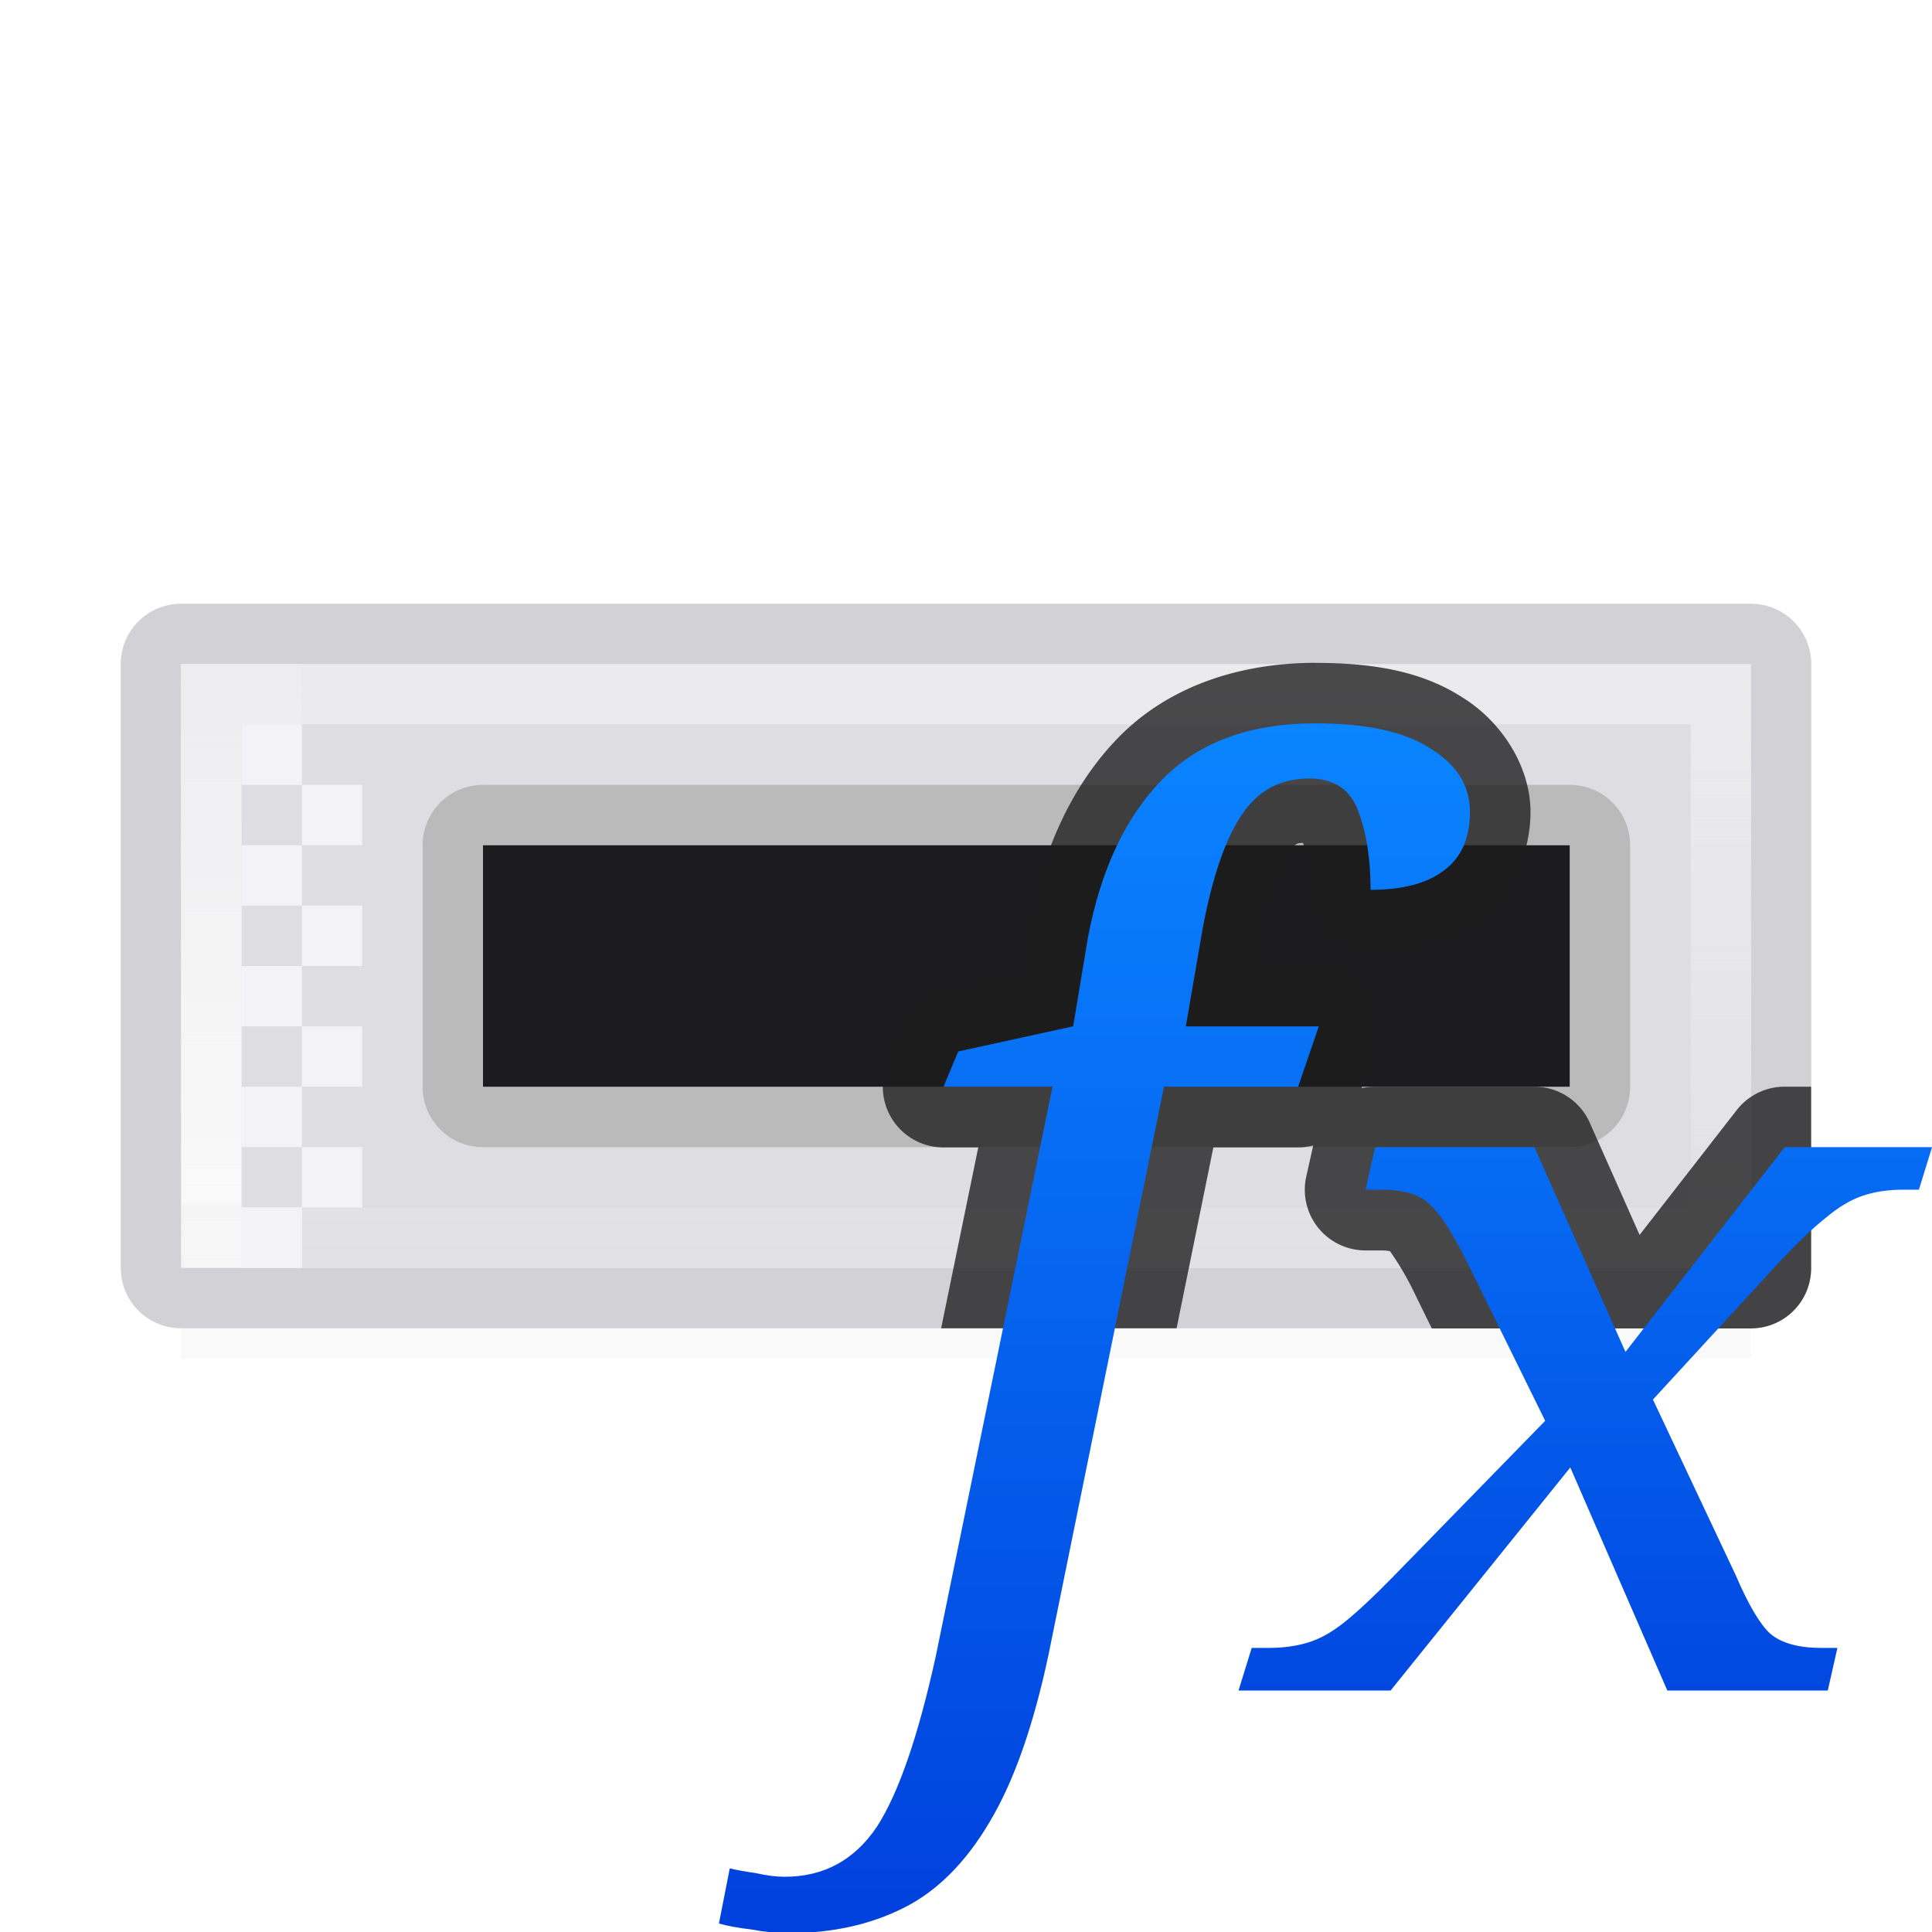 <svg viewBox="0 0 32 32" xmlns="http://www.w3.org/2000/svg" xmlns:xlink="http://www.w3.org/1999/xlink"><linearGradient id="a" gradientTransform="translate(10 10)" gradientUnits="userSpaceOnUse" x1="11" x2="11" xlink:href="#b" y1="22" y2="2"/><linearGradient id="b" gradientTransform="translate(-11 -1)" gradientUnits="userSpaceOnUse" x1="14" x2="13.797" y1="22" y2="2.136"><stop offset="0" stop-color="#0040dd"/><stop offset="1" stop-color="#0a84ff"/></linearGradient><linearGradient id="c" gradientTransform="matrix(1 0 0 .846 9.909 13.394)" gradientUnits="userSpaceOnUse" x1="11.091" x2="11.091" xlink:href="#b" y1="19.624" y2="-.376"/><linearGradient id="d" gradientUnits="userSpaceOnUse" x1="19" x2="19" y1="22" y2="11"><stop offset="0" stop-color="#ececee" stop-opacity=".159"/><stop offset="1" stop-color="#ececee" stop-opacity=".96"/></linearGradient><filter id="e" color-interpolation-filters="sRGB" height="1.095" width="1.097" x="-.049" y="-.047"><feGaussianBlur stdDeviation=".366"/></filter><path d="m3 19.941h26v2.559h-26z" filter="url(#e)" opacity=".15" stroke-width="1.015"/><path d="m5 11h24v10h-24z" fill="#dedde1" stroke-width="1.124"/><path d="m3 10c-.554 0-1 .446-1 1v10c0 .554.446 1 1 1h26c.554 0 1-.446 1-1v-10c0-.554-.446-1-1-1zm0 1h26v10h-26z" fill="#d1d1d6"/><path d="m3 11v10h26v-10zm1 1h24v8h-24z" fill="url(#d)" stroke-width="1.124"/><path d="m4 12h24v8h-24z" fill="#dedde1" stroke-width=".962"/><path d="m8 13c-.554 0-1 .446-1 1v4c0 .554.446 1 1 1h18c.554 0 1-.446 1-1v-4c0-.554-.446-1-1-1zm0 1h18v4h-18z" fill="#bababa"/><path d="m8 14h18v4h-18z" fill="#1c1c1e"/><path d="m4 12v1h1v-1zm1 1v1h1v-1zm0 1h-1v1h1zm0 1v1h1v-1zm0 1h-1v1h1zm0 1v1h1v-1zm0 1h-1v1h1zm0 1v1h1v-1zm0 1h-1v1h1z" fill="#f2f2f7"/><path d="m21.789 10.979c-1.276 0-2.442.397-3.26 1.232-.78.797-1.26 1.874-1.498 3.137a1.005 1.005 0 0 0 -.002.021l-.133.795-1.24.27a1.005 1.005 0 0 0 -.713.596l-.244.584a1.005 1.005 0 0 0 .928 1.391h.576l-.615 2.996h3.9l.609-2.996h1.402a1.005 1.005 0 0 0 .252-.033l-.115.514a1.005 1.005 0 0 0 .98 1.225h.258c.102 0 .135.011.15.014.001.01.179.236.377.637l.314.641h5.283c.554 0 1-.446 1-1v-3.004h-.439a1.005 1.005 0 0 0 -.793.387l-1.609 2.068-.826-1.859a1.005 1.005 0 0 0 -.918-.596h-2.639a1.005 1.005 0 0 0 -.221.025l.238-.697a1.005 1.005 0 0 0 -.951-1.328h-1.01l.078-.455.002-.006c.145-.756.347-1.265.482-1.469a1.005 1.005 0 0 0 .008-.012c.07-.109.13-.088.182-.098.059.206.113.438.113.781a1.005 1.005 0 0 0 1.004 1.004c.657 0 1.284-.127 1.805-.518.551-.406.846-1.118.846-1.775 0-.763-.485-1.5-1.121-1.895-.678-.441-1.491-.576-2.441-.576z" fill="#1c1c1e" fill-opacity=".784"/><path d="m20.514 28 .218-.705h.258q.377 0 .655-.084.298-.084.615-.336.317-.252.794-.739l2.539-2.603-1.289-2.619q-.357-.722-.615-.957-.238-.252-.813-.252h-.258l.159-.705h2.638l1.508 3.392 2.638-3.392h2.44l-.218.705h-.258q-.377 0-.675.101-.298.101-.615.369-.317.252-.774.739l-2.083 2.267 1.369 2.905q.317.739.575.974.278.235.853.235h.258l-.159.705h-2.658l-1.607-3.694-2.976 3.694z" fill="url(#c)"/><path d="m13.059 32.018c-.198 0-.403-.02-.615-.06-.225-.026-.403-.06-.536-.099l.179-.913c.106.026.251.053.436.079.172.04.331.06.476.06.648 0 1.157-.278 1.528-.833.357-.555.681-1.494.972-2.817l1.934-9.436h-1.805l.243-.583 1.904-.417.244-1.467c.212-1.124.622-1.997 1.23-2.619.608-.622 1.455-.932 2.539-.932.846 0 1.481.139 1.904.417.436.265.655.615.655 1.051s-.145.76-.436.972c-.278.212-.681.317-1.21.317 0-.503-.066-.932-.198-1.289-.132-.37-.403-.555-.813-.555-.489 0-.866.205-1.131.615-.265.397-.476 1.012-.635 1.845l-.283 1.646h2.202l-.342 1h-2.222l-1.914 9.416c-.251 1.177-.575 2.096-.972 2.758-.397.675-.873 1.151-1.428 1.428-.555.278-1.19.417-1.904.417z" fill="url(#a)"/></svg>